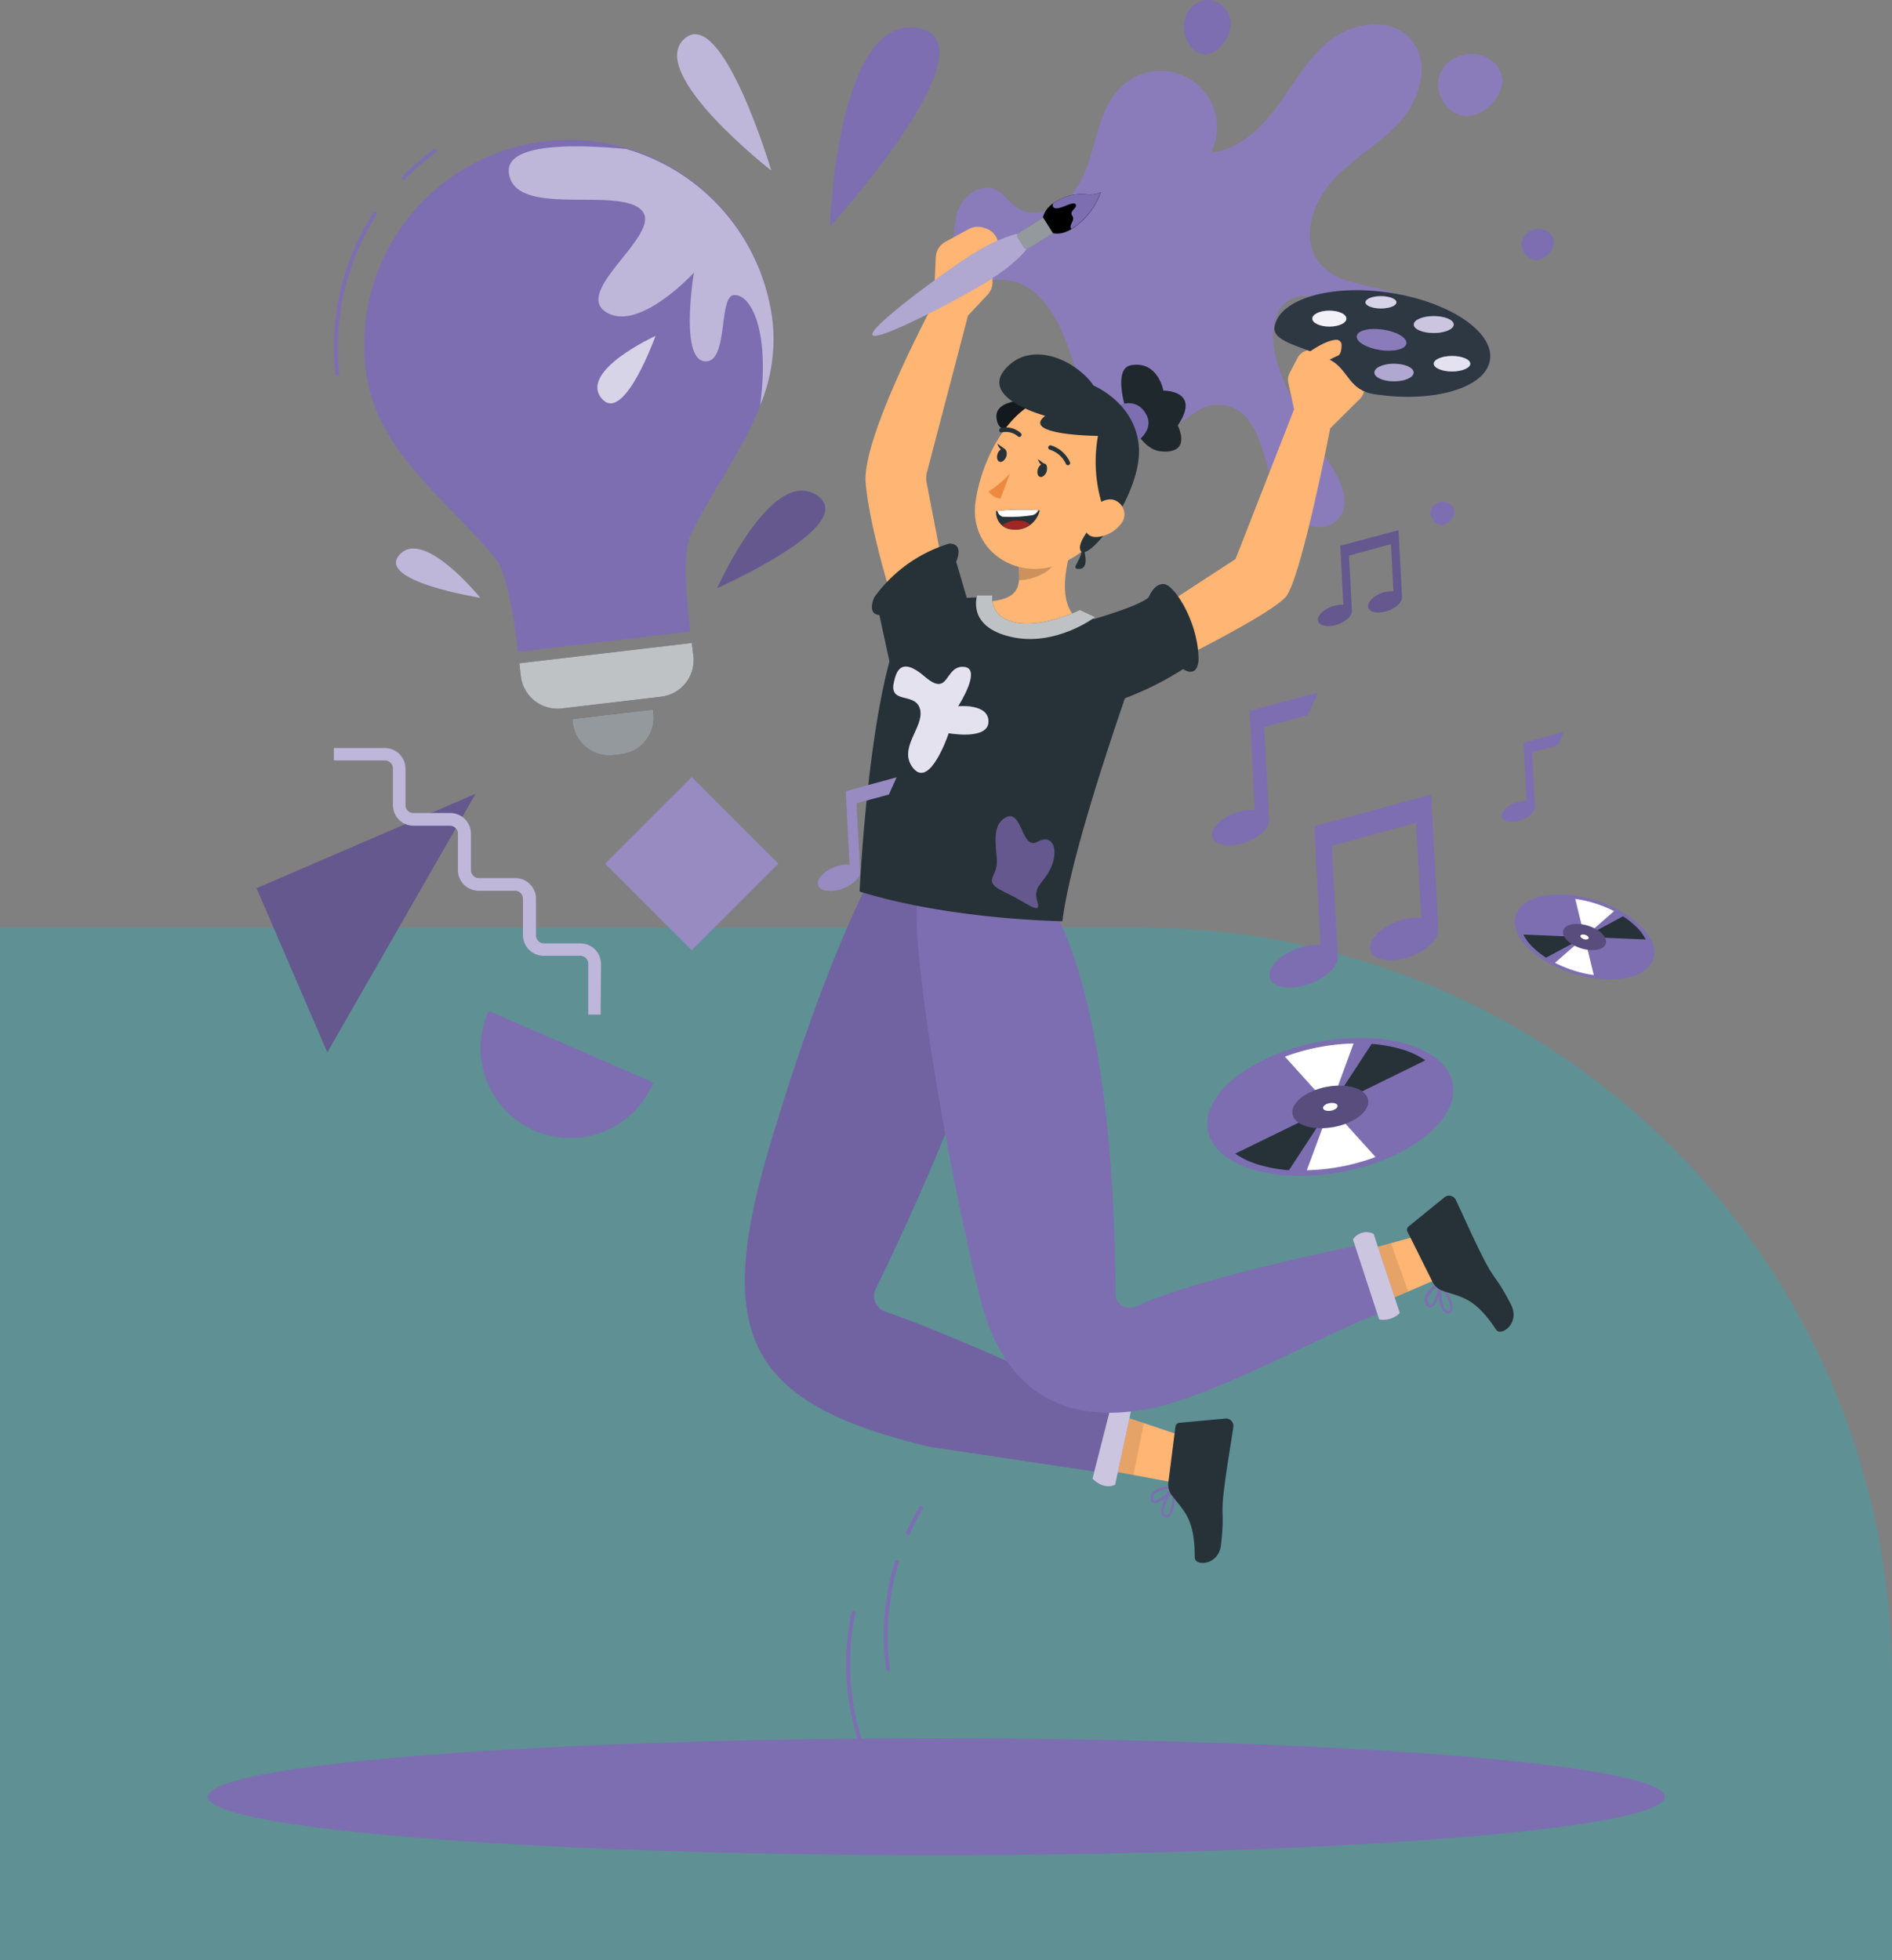 <svg xmlns="http://www.w3.org/2000/svg" width="295" height="305.64" viewBox="0 0 295 305.64">
  <rect x="0" y="0" width="295" height="305.64" fill="#808080" stroke="none"/>
  <g id="Grupo_1101449" data-name="Grupo 1101449" transform="translate(-180.024 -7195.673)">
    <path id="Rectángulo_401560" data-name="Rectángulo 401560" d="M0,0H178A117,117,0,0,1,295,117v44a0,0,0,0,1,0,0H0a0,0,0,0,1,0,0V0A0,0,0,0,1,0,0Z" transform="translate(180.024 7340.313)" fill="#26aab7" opacity="0.37"/>
    <g id="Creative_thinking-rafiki" data-name="Creative thinking-rafiki" transform="translate(144.751 7135.251)">
      <g id="freepik--Shadow--inject-5" transform="translate(67.696 331.48)">
        <ellipse id="freepik--path--inject-5" cx="113.583" cy="9.11" rx="113.583" ry="9.11" fill="#7d6eb2"/>
      </g>
      <g id="freepik--Elements--inject-5" transform="translate(75.278 60.421)">
        <path id="Trazado_877784" data-name="Trazado 877784" d="M124.5,258.383,113.47,232.79l34.14-14.72Z" transform="translate(-113.47 -94.29)" fill="#7d6eb2"/>
        <path id="Trazado_877785" data-name="Trazado 877785" d="M124.5,258.383,113.47,232.79l34.14-14.72Z" transform="translate(-113.47 -94.29)" opacity="0.2"/>
        <path id="Trazado_877786" data-name="Trazado 877786" d="M183.831,271.293a14,14,0,1,1-25.673-11.163Z" transform="translate(-121.966 -102.5)" fill="#7d6eb2"/>
        <path id="Trazado_877787" data-name="Trazado 877787" d="M170.04,250.768h-1.932v-7.927a1.255,1.255,0,0,0-1.247-1.247h-5.714a3.219,3.219,0,0,1-3.219-3.179V232.7a1.255,1.255,0,0,0-1.247-1.247h-5.714a3.219,3.219,0,0,1-3.179-3.179V222.56a1.255,1.255,0,0,0-1.247-1.247h-5.714a3.219,3.219,0,0,1-3.179-3.219v-5.714a1.256,1.256,0,0,0-1.255-1.247H128.44V209.2h7.951a3.219,3.219,0,0,1,3.219,3.179v5.714a1.239,1.239,0,0,0,1.247,1.247H146.6a3.219,3.219,0,0,1,3.219,3.179v5.714a1.239,1.239,0,0,0,1.247,1.247h5.714a3.219,3.219,0,0,1,3.179,3.219v5.714a1.239,1.239,0,0,0,1.247,1.247h5.714a3.219,3.219,0,0,1,3.179,3.219Z" transform="translate(-116.392 -92.559)" fill="#7d6eb2"/>
        <g id="Grupo_1101447" data-name="Grupo 1101447" transform="translate(12.048 116.641)" opacity="0.5">
          <path id="Trazado_877788" data-name="Trazado 877788" d="M170.04,250.768h-1.932v-7.927a1.255,1.255,0,0,0-1.247-1.247h-5.714a3.219,3.219,0,0,1-3.219-3.179V232.7a1.255,1.255,0,0,0-1.247-1.247h-5.714a3.219,3.219,0,0,1-3.179-3.179V222.56a1.255,1.255,0,0,0-1.247-1.247h-5.714a3.219,3.219,0,0,1-3.179-3.219v-5.714a1.256,1.256,0,0,0-1.255-1.247H128.44V209.2h7.951a3.219,3.219,0,0,1,3.219,3.179v5.714a1.239,1.239,0,0,0,1.247,1.247H146.6a3.219,3.219,0,0,1,3.219,3.179v5.714a1.239,1.239,0,0,0,1.247,1.247h5.714a3.219,3.219,0,0,1,3.179,3.219v5.714a1.239,1.239,0,0,0,1.247,1.247h5.714a3.219,3.219,0,0,1,3.179,3.219Z" transform="translate(-128.44 -209.2)" fill="#fff"/>
        </g>
        <rect id="Rectángulo_402326" data-name="Rectángulo 402326" width="19.106" height="19.106" transform="translate(67.855 121.152) rotate(45)" fill="#7d6eb2"/>
        <rect id="Rectángulo_402327" data-name="Rectángulo 402327" width="19.106" height="19.106" transform="translate(67.855 121.152) rotate(45)" fill="#fff" opacity="0.2"/>
        <path id="Trazado_877789" data-name="Trazado 877789" d="M269.674,130.43c-3.042-10.648-5.634-23.846-16.764-21.3-6.076,1.4-4.434-7.123-4.024-10.068s3.686-5.585,6.318-4.209c1.151.6,1.883,1.787,2.93,2.559,2.6,1.907,6.5.692,8.627-1.73S269.714,90,270.575,86.9s1.932-6.342,4.362-8.458a8.8,8.8,0,0,1,13.682,10.543c4.418-.435,7.927-3.9,10.535-7.493s4.829-7.638,8.394-10.269,9.175-3.284,12.153,0c3.179,3.509,1.61,9.32-1.545,12.877s-7.533,5.827-10.7,9.376-4.877,9.263-1.8,12.877c2.342,2.752,6.358,3.1,9.859,4.024s7.243,2.946,8.708,6.358-.249,8.249-3.919,8.853c-4.185.692-7.163-3.807-9.167-7.549s-5.738-7.959-9.658-6.366c-4.1,1.658-3.606,7.621-1.972,11.734a66.4,66.4,0,0,0,7.09,13.279c1.907,2.769,4.024,6.438,2.068,9.167-2.213,3.01-7.324,1.159-9.207-2.06-2.785-4.829-2.414-16.3-10.648-15.436-2.149.225-3.944,2.5-6.044,3.082C279,132.45,270.7,134.035,269.674,130.43Z" transform="translate(-139.803 -65.191)" fill="#7d6eb2"/>
        <path id="Trazado_877790" data-name="Trazado 877790" d="M269.674,130.43c-3.042-10.648-5.634-23.846-16.764-21.3-6.076,1.4-4.434-7.123-4.024-10.068s3.686-5.585,6.318-4.209c1.151.6,1.883,1.787,2.93,2.559,2.6,1.907,6.5.692,8.627-1.73S269.714,90,270.575,86.9s1.932-6.342,4.362-8.458a8.8,8.8,0,0,1,13.682,10.543c4.418-.435,7.927-3.9,10.535-7.493s4.829-7.638,8.394-10.269,9.175-3.284,12.153,0c3.179,3.509,1.61,9.32-1.545,12.877s-7.533,5.827-10.7,9.376-4.877,9.263-1.8,12.877c2.342,2.752,6.358,3.1,9.859,4.024s7.243,2.946,8.708,6.358-.249,8.249-3.919,8.853c-4.185.692-7.163-3.807-9.167-7.549s-5.738-7.959-9.658-6.366c-4.1,1.658-3.606,7.621-1.972,11.734a66.4,66.4,0,0,0,7.09,13.279c1.907,2.769,4.024,6.438,2.068,9.167-2.213,3.01-7.324,1.159-9.207-2.06-2.785-4.829-2.414-16.3-10.648-15.436-2.149.225-3.944,2.5-6.044,3.082C279,132.45,270.7,134.035,269.674,130.43Z" transform="translate(-139.803 -65.191)" fill="#fff" opacity="0.1"/>
        <path id="Trazado_877791" data-name="Trazado 877791" d="M358.62,110.535a2.511,2.511,0,0,0,.491,2,2.294,2.294,0,0,0,1.706.966,3.147,3.147,0,0,0,2.777-2.752,2.109,2.109,0,0,0-1.022-1.722,2.648,2.648,0,0,0-3.952,1.513Z" transform="translate(-161.315 -72.925)" fill="#7d6eb2"/>
        <path id="Trazado_877792" data-name="Trazado 877792" d="M340.933,162.892a1.851,1.851,0,0,0,.37,1.473,1.658,1.658,0,0,0,1.288.756,1.972,1.972,0,0,0,1.425-.708,2.02,2.02,0,0,0,.628-1.328,1.562,1.562,0,0,0-.757-1.272,1.972,1.972,0,0,0-2.954,1.078Z" transform="translate(-157.865 -83.247)" fill="#7d6eb2"/>
        <path id="Trazado_877793" data-name="Trazado 877793" d="M293.184,67.6a5.022,5.022,0,0,0,.716,3.493,3.267,3.267,0,0,0,2.479,1.69,3.734,3.734,0,0,0,2.809-1.69,5.134,5.134,0,0,0,1.223-3.131,3.9,3.9,0,0,0-1.481-3.01C296.878,63.392,293.748,64.592,293.184,67.6Z" transform="translate(-148.537 -64.268)" fill="#7d6eb2"/>
        <path id="Trazado_877794" data-name="Trazado 877794" d="M342.468,78.519a4.942,4.942,0,0,0,.99,4.024,4.612,4.612,0,0,0,3.445,1.907,6.31,6.31,0,0,0,5.513-5.481,4.241,4.241,0,0,0-2.036-3.445C347.546,73.715,343.241,75.083,342.468,78.519Z" transform="translate(-158.152 -66.309)" fill="#7d6eb2"/>
        <path id="Trazado_877795" data-name="Trazado 877795" d="M342.468,78.519a4.942,4.942,0,0,0,.99,4.024,4.612,4.612,0,0,0,3.445,1.907,6.31,6.31,0,0,0,5.513-5.481,4.241,4.241,0,0,0-2.036-3.445C347.546,73.715,343.241,75.083,342.468,78.519Z" transform="translate(-158.152 -66.309)" fill="#fff" opacity="0.1"/>
        <path id="Trazado_877796" data-name="Trazado 877796" d="M224.53,100.657s1.135-33.142,13.682-31S224.53,100.657,224.53,100.657Z" transform="translate(-135.149 -65.3)" fill="#7d6eb2"/>
        <path id="Trazado_877797" data-name="Trazado 877797" d="M209.628,92.163S190.16,77,196.051,71.632,209.628,92.163,209.628,92.163Z" transform="translate(-129.373 -65.563)" fill="#7d6eb2"/>
        <path id="Trazado_877798" data-name="Trazado 877798" d="M209.628,92.163S190.16,77,196.051,71.632,209.628,92.163,209.628,92.163Z" transform="translate(-129.373 -65.563)" fill="#fff" opacity="0.5"/>
        <path id="Trazado_877799" data-name="Trazado 877799" d="M202.72,174.516s8.458-19.034,15.492-14.486S202.72,174.516,202.72,174.516Z" transform="translate(-130.891 -82.824)" fill="#7d6eb2"/>
        <path id="Trazado_877800" data-name="Trazado 877800" d="M202.72,174.516s8.458-19.034,15.492-14.486S202.72,174.516,202.72,174.516Z" transform="translate(-130.891 -82.824)" opacity="0.2"/>
        <path id="Trazado_877801" data-name="Trazado 877801" d="M153.621,178.227s-8.8-10.9-12.579-6.736S153.621,178.227,153.621,178.227Z" transform="translate(-118.741 -85.013)" fill="#7d6eb2"/>
        <path id="Trazado_877802" data-name="Trazado 877802" d="M153.621,178.227s-8.8-10.9-12.579-6.736S153.621,178.227,153.621,178.227Z" transform="translate(-118.741 -85.013)" fill="#fff" opacity="0.5"/>
      </g>
      <g id="freepik--light-bulb--inject-5" transform="translate(87.34 82.4)">
        <path id="Trazado_877803" data-name="Trazado 877803" d="M198.01,119.772a31.938,31.938,0,1,0-63.434,7.493c1.5,12.7,12.627,20.12,20.209,29.416,2.35,2.881,3.509,14.559,3.509,14.559l26.9-3.179s-1.61-11.629,0-14.977C190.4,142.274,199.507,132.48,198.01,119.772Z" transform="translate(-129.608 -91.577)" fill="#7d6eb2"/>
        <path id="Trazado_877804" data-name="Trazado 877804" d="M0,0H27.09V2.02a5.746,5.746,0,0,1-5.746,5.746H5.746A5.746,5.746,0,0,1,0,2.02Z" transform="matrix(0.993, -0.117, 0.117, 0.993, 28.905, 81.448)" fill="#263238"/>
        <path id="Trazado_877805" data-name="Trazado 877805" d="M.008,0h12.66V.588A5.746,5.746,0,0,1,6.921,6.334H5.746A5.746,5.746,0,0,1,0,.588V0Z" transform="translate(37.167 90.147) rotate(-6.73)" fill="#263238"/>
        <path id="Trazado_877806" data-name="Trazado 877806" d="M.008,0h12.66V.588A5.746,5.746,0,0,1,6.921,6.334H5.746A5.746,5.746,0,0,1,0,.588V0Z" transform="translate(37.167 90.147) rotate(-6.73)" fill="#fff" opacity="0.5"/>
        <path id="Trazado_877807" data-name="Trazado 877807" d="M203.471,119.977a31.943,31.943,0,0,0-22.8-26.929c-7.493-.724-18.889-1.054-18.325,3.694.8,7.05,16.539,2.2,20.531,5.682s-10.559,12.571-5.473,15.983,13.794-6.092,13.794-6.092-2.221,13.328,1.61,13.818,2.165-10.02,4.587-10.31,5.706,4.885,4.145,17.142A26.687,26.687,0,0,0,203.471,119.977Z" transform="translate(-135.068 -91.782)" fill="#7d6eb2"/>
        <path id="Trazado_877808" data-name="Trazado 877808" d="M203.471,119.977a31.943,31.943,0,0,0-22.8-26.929c-7.493-.724-18.889-1.054-18.325,3.694.8,7.05,16.539,2.2,20.531,5.682s-10.559,12.571-5.473,15.983,13.794-6.092,13.794-6.092-2.221,13.328,1.61,13.818,2.165-10.02,4.587-10.31,5.706,4.885,4.145,17.142A26.687,26.687,0,0,0,203.471,119.977Z" transform="translate(-135.068 -91.782)" fill="#fff" opacity="0.5"/>
        <path id="Trazado_877809" data-name="Trazado 877809" d="M188.561,129.35s-11.879,5.416-8.442,9.7S188.561,129.35,188.561,129.35Z" transform="translate(-138.419 -98.95)" fill="#7d6eb2"/>
        <path id="Trazado_877810" data-name="Trazado 877810" d="M188.561,129.35s-11.879,5.416-8.442,9.7S188.561,129.35,188.561,129.35Z" transform="translate(-138.419 -98.95)" fill="#fff" opacity="0.7"/>
        <path id="Trazado_877811" data-name="Trazado 877811" d="M146.571,93.176a40.4,40.4,0,0,0-4.9,4.257c-.266.282.161.708.427.427a39.724,39.724,0,0,1,4.772-4.161C147.183,93.465,146.869,92.942,146.571,93.176Z" transform="translate(-131.02 -91.878)" fill="#7d6eb2"/>
        <path id="Trazado_877812" data-name="Trazado 877812" d="M134.592,105.456a39.057,39.057,0,0,0-5.915,25.15c.04.378.644.386.6,0a38.542,38.542,0,0,1,5.835-24.844c.209-.33-.314-.628-.523-.306Z" transform="translate(-128.457 -94.259)" fill="#7d6eb2"/>
        <g id="Grupo_1101448" data-name="Grupo 1101448" transform="translate(28.905 78.269)" opacity="0.7">
          <path id="Trazado_877813" data-name="Trazado 877813" d="M0,0H27.09V2.02a5.746,5.746,0,0,1-5.746,5.746H5.746A5.746,5.746,0,0,1,0,2.02Z" transform="matrix(0.993, -0.117, 0.117, 0.993, 0, 3.179)" fill="#fff"/>
        </g>
      </g>
      <g id="freepik--Character--inject-5" transform="translate(151.412 90.386)">
        <path id="Trazado_877814" data-name="Trazado 877814" d="M317.1,308.406l17.2-4.716,3.815,6.406-15.895,6.833Z" transform="translate(-229.352 -140.967)" fill="#ffb573"/>
        <path id="Trazado_877815" data-name="Trazado 877815" d="M344.1,314.831a3.412,3.412,0,0,1,.5,2.342.708.708,0,0,1-.74.346.949.949,0,0,1-.652-.33c-.909-1.014-.732-4.185-.724-4.322a.185.185,0,0,1,.129-.169.2.2,0,0,1,.209.072A14.207,14.207,0,0,1,344.1,314.831Zm-.8,1.8a.925.925,0,0,0,.2.3.507.507,0,0,0,.394.217c.274,0,.346-.072.378-.153.3-.555-.58-2.342-1.4-3.573a8.524,8.524,0,0,0,.418,3.211Z" transform="translate(-234.303 -142.724)" fill="#7d6eb2"/>
        <path id="Trazado_877816" data-name="Trazado 877816" d="M342.305,312.787a.12.12,0,0,1,0,.073c.04,1.03-.644,3.493-1.513,3.742-.193.072-.5.048-.8-.394a1.385,1.385,0,0,1-.177-1.07c.29-1.272,2.1-2.414,2.189-2.463a.193.193,0,0,1,.185,0A.2.2,0,0,1,342.305,312.787Zm-2,3.155.04.1c.177.29.306.249.354.241.5-.193,1.143-1.907,1.223-3.042a4.427,4.427,0,0,0-1.7,2.02A.958.958,0,0,0,340.309,315.942Z" transform="translate(-233.777 -142.716)" fill="#7d6eb2"/>
        <path id="Trazado_877817" data-name="Trazado 877817" d="M340.279,309.265l-3.847-7.71a.684.684,0,0,1,.185-.845l5.577-4.523a1.151,1.151,0,0,1,1.61.153,1.17,1.17,0,0,1,.137.209c1.336,2.8,2.414,5.352,4.153,8.8,2.036,4.08,2.012,2.8,4.475,7.573,1.481,2.873-1.545,5.038-2.318,3.9-3.509-5.263-5.489-5-8.579-6.157A2.825,2.825,0,0,1,340.279,309.265Z" transform="translate(-233.111 -139.452)" fill="#263238"/>
        <path id="Trazado_877818" data-name="Trazado 877818" d="M331.319,314.281l3.734-1.61-2.688-7.541-3.565.974Z" transform="translate(-231.635 -141.248)" opacity="0.1"/>
        <path id="Trazado_877819" data-name="Trazado 877819" d="M271.6,335.44l16.917,5.642-.394,7.444-17.005-3.155Z" transform="translate(-220.376 -147.164)" fill="#ffb573"/>
        <path id="Trazado_877820" data-name="Trazado 877820" d="M290.769,354.843a3.372,3.372,0,0,1-.885,2.229.7.7,0,0,1-.8-.121.95.95,0,0,1-.362-.636c-.193-1.352,1.714-3.887,1.795-4.024a.193.193,0,0,1,.209-.064.185.185,0,0,1,.129.169A13.56,13.56,0,0,1,290.769,354.843Zm-1.682,1.054a1.365,1.365,0,0,0,0,.362.531.531,0,0,0,.217.394c.209.169.33.129.4.089.555-.3.8-2.27.8-3.75A8.69,8.69,0,0,0,289.087,355.9Z" transform="translate(-223.809 -150.44)" fill="#7d6eb2"/>
        <path id="Trazado_877821" data-name="Trazado 877821" d="M290.456,352.459a.234.234,0,0,1,0,.072c-.539.885-2.479,2.551-3.332,2.27-.209-.048-.451-.233-.435-.757a1.4,1.4,0,0,1,.443-.99c.95-.893,3.09-.8,3.219-.8a.185.185,0,0,1,.161.1.233.233,0,0,1-.056.1Zm-3.42,1.505v.1c0,.338.113.378.161.4.523.113,2.012-.95,2.7-1.851a4.5,4.5,0,0,0-2.535.732,1.046,1.046,0,0,0-.314.612Z" transform="translate(-223.415 -150.445)" fill="#7d6eb2"/>
        <path id="Trazado_877822" data-name="Trazado 877822" d="M290.13,348.919l1.086-8.547a.692.692,0,0,1,.62-.6l7.155-.66a1.151,1.151,0,0,1,1.255,1.038,1.209,1.209,0,0,1,0,.241c-.443,3.074-.958,5.795-1.441,9.658-.579,4.531.113,3.453-.491,8.78-.362,3.219-4.08,3.34-4.088,1.956,0-6.326-1.787-7.243-3.71-9.891a2.785,2.785,0,0,1-.386-1.972Z" transform="translate(-224.079 -147.88)" fill="#263238"/>
        <path id="Trazado_877823" data-name="Trazado 877823" d="M278.3,347.074l4.064.748,1.626-8.088-3.171-1.054Z" transform="translate(-221.778 -147.797)" opacity="0.1"/>
        <path id="Trazado_877824" data-name="Trazado 877824" d="M227.876,233.91s-7.147,12.611-16,42.389-2.954,39.974,24.949,46.678L263.649,327l2.149-9.658s-22.631-10.849-35.749-15.42a2.648,2.648,0,0,1-1.529-3.67c4.378-8.933,18.124-38.067,23.058-61.39Z" transform="translate(-208.069 -127.346)" fill="#7d6eb2"/>
        <path id="Trazado_877825" data-name="Trazado 877825" d="M227.876,233.91s-7.147,12.611-16,42.389-2.954,39.974,24.949,46.678L263.649,327l2.149-9.658s-22.84-10.929-35.934-15.484a2.471,2.471,0,0,1-1.425-3.436c4.282-8.724,18.172-38.083,23.138-61.559Z" transform="translate(-208.069 -127.346)" opacity="0.1"/>
        <path id="Trazado_877826" data-name="Trazado 877826" d="M278.494,335.647l-3.074,12.072s1.61,1.811,3.525.958l2.664-12.33a2.084,2.084,0,0,0-3.115-.7Z" transform="translate(-221.216 -147.122)" fill="#7d6eb2"/>
        <path id="Trazado_877827" data-name="Trazado 877827" d="M278.494,335.647l-3.074,12.072s1.61,1.811,3.525.958l2.664-12.33a2.084,2.084,0,0,0-3.115-.7Z" transform="translate(-221.216 -147.122)" fill="#fff" opacity="0.6"/>
        <path id="Trazado_877828" data-name="Trazado 877828" d="M241.444,243.515c1.03,14.4,5.907,41.045,9.931,56.875s14.752,19.042,26.019,16.9S306.907,304.414,314.681,302l-3.219-10.462s-25.255,4.925-36,9.794a2.213,2.213,0,0,1-3.123-2.028c0-11.6-.8-46.872-11.042-62.227L241.444,235S241.3,241.39,241.444,243.515Z" transform="translate(-214.571 -127.559)" fill="#7d6eb2"/>
        <path id="Trazado_877829" data-name="Trazado 877829" d="M325.88,304.134l4.088,12.474a3.646,3.646,0,0,0,3.219-1.006L329.1,303.265A2.5,2.5,0,0,0,325.88,304.134Z" transform="translate(-231.065 -140.832)" fill="#7d6eb2"/>
        <path id="Trazado_877830" data-name="Trazado 877830" d="M325.88,304.134l4.088,12.474a3.646,3.646,0,0,0,3.219-1.006L329.1,303.265A2.5,2.5,0,0,0,325.88,304.134Z" transform="translate(-231.065 -140.832)" fill="#fff" opacity="0.6"/>
        <path id="Trazado_877831" data-name="Trazado 877831" d="M243.4,160.682l-2.414-12.507a3.764,3.764,0,0,1,0-1.529l6.438-24.595,3.155-3.364a2.849,2.849,0,0,0,.668-1.827v-2.117a2.866,2.866,0,0,1,.145-.909l.62-1.771a2.833,2.833,0,0,0-1.835-3.606l-.386-.121a2.825,2.825,0,0,0-2.2.209l-3.718,2.02a2.841,2.841,0,0,0-1.473,2.358l-.33,7.243s-11.267,20.925-10.6,28.031,4.024,17.77,4.024,17.77A9.738,9.738,0,0,0,243.4,160.682Z" transform="translate(-212.632 -102.809)" fill="#ffb573"/>
        <path id="Trazado_877832" data-name="Trazado 877832" d="M288.3,172.073l11.935-7.782,9.126-23.339-.9-4.153a2.245,2.245,0,0,1,.217-1.545l1.247-2.35a2.278,2.278,0,0,1,2-1.207h.274a2.254,2.254,0,0,0,1.215-.354l1.392-.877a2.27,2.27,0,0,1,3.219.853l2.02,5.328a2.27,2.27,0,0,1-.547,2.8L315,143.9s-4.571,23.734-6.986,26.357-15.565,9.191-15.565,9.191Z" transform="translate(-223.73 -107.085)" fill="#ffb573"/>
        <path id="Trazado_877833" data-name="Trazado 877833" d="M247.666,178.7l-1.851-6.3s1.344-2.817-1.07-2.817a22.462,22.462,0,0,0-11.7,8.386s-1.207,2.624.8,2.752l2.012,9.255S247.795,185.008,247.666,178.7Z" transform="translate(-212.874 -114.789)" fill="#263238"/>
        <path id="Trazado_877834" data-name="Trazado 877834" d="M273.55,183.322s8.45-2.294,10.06-3.831c0,0,.877-2.3,2.487-2.036s5.288,6,5.288,11.766c0,0,0,2.954-2.414,1.473a48.307,48.307,0,0,1-13.279,5.907S270.331,188.279,273.55,183.322Z" transform="translate(-220.65 -116.322)" fill="#263238"/>
        <path id="Trazado_877835" data-name="Trazado 877835" d="M258.5,182.513a18.346,18.346,0,0,0,9.328-1.61,2.463,2.463,0,0,0,.362-.8c-2.535-3.3-.748-9.408.74-13.529l-9.231,5.69c.314,3.436.145,5.392-4.829,5.787a3.525,3.525,0,0,0-.966,1.054C254.407,180.6,255.59,182.119,258.5,182.513Z" transform="translate(-217.015 -114.202)" fill="#ffb573"/>
        <path id="Trazado_877836" data-name="Trazado 877836" d="M266.6,169.43l-5.432,3.412a13.351,13.351,0,0,1,.048,2.414c1.859,0,4.958-1.078,5.634-2.994A5.722,5.722,0,0,0,266.6,169.43Z" transform="translate(-218.434 -114.76)" opacity="0.2"/>
        <path id="Trazado_877837" data-name="Trazado 877837" d="M265.154,141.955s-9.392-1.312-8.257,3.066S265.154,141.955,265.154,141.955Z" transform="translate(-217.581 -109.361)" fill="#263238"/>
        <path id="Trazado_877838" data-name="Trazado 877838" d="M265.154,141.955s-9.392-1.312-8.257,3.066S265.154,141.955,265.154,141.955Z" transform="translate(-217.581 -109.361)" opacity="0.5"/>
        <path id="Trazado_877839" data-name="Trazado 877839" d="M281.675,141.82c-.467-1.666-1.61-6.326.8-6.793,4.233-.8,5.086,3.952,5.086,3.952s5.98-.1,2.229,5.432c0,0,2.366,4.523-2.672,4.024C284.145,148.1,282.23,143.768,281.675,141.82Z" transform="translate(-222.304 -108.027)" fill="#263238"/>
        <path id="Trazado_877840" data-name="Trazado 877840" d="M281.675,141.82c-.467-1.666-1.61-6.326.8-6.793,4.233-.8,5.086,3.952,5.086,3.952s5.98-.1,2.229,5.432c0,0,2.366,4.523-2.672,4.024C284.145,148.1,282.23,143.768,281.675,141.82Z" transform="translate(-222.304 -108.027)" opacity="0.2"/>
        <path id="Trazado_877841" data-name="Trazado 877841" d="M280,143.138a2.929,2.929,0,0,1,4.475.644c1.915,2.8-1.61,4.829-1.61,4.829S281.915,144.482,280,143.138Z" transform="translate(-222.11 -109.473)" fill="#7d6eb2"/>
        <path id="Trazado_877842" data-name="Trazado 877842" d="M273.154,169.66s1.449,3.775-.378,3.887S273.428,172.155,273.154,169.66Z" transform="translate(-220.567 -114.805)" fill="#263238"/>
        <path id="Trazado_877843" data-name="Trazado 877843" d="M275.374,155.141c-2.986,6.688-4.112,9.569-8.853,11.774-7.187,3.324-14.744-1.819-13.81-9.255.853-6.7,5.634-16.539,13.327-16.692a9.988,9.988,0,0,1,9.368,14.173Z" transform="translate(-216.768 -109.203)" fill="#ffb573"/>
        <path id="Trazado_877844" data-name="Trazado 877844" d="M258.345,152.469c-.217.563-.684.893-1.038.765s-.491-.708-.29-1.264.684-.893,1.038-.748S258.546,151.914,258.345,152.469Z" transform="translate(-217.605 -111.199)" fill="#263238"/>
        <path id="Trazado_877845" data-name="Trazado 877845" d="M258.223,151.123,257,150.23S257.322,151.534,258.223,151.123Z" transform="translate(-217.62 -111.012)" fill="#263238"/>
        <path id="Trazado_877846" data-name="Trazado 877846" d="M258.622,156a15.943,15.943,0,0,1-3.332,2.809,2.624,2.624,0,0,0,1.851,1.119Z" transform="translate(-217.286 -112.138)" fill="#ed893e"/>
        <path id="Trazado_877847" data-name="Trazado 877847" d="M269.923,153.649a.354.354,0,0,1-.338-.241,4.129,4.129,0,0,0-2.487-2.173.346.346,0,0,1-.241-.435.338.338,0,0,1,.427-.233h0a4.773,4.773,0,0,1,2.954,2.632.346.346,0,0,1-.225.435h0A.153.153,0,0,1,269.923,153.649Z" transform="translate(-219.541 -111.075)" fill="#263238"/>
        <path id="Trazado_877848" data-name="Trazado 877848" d="M257.6,147.862a.346.346,0,0,1,0-.676,3.4,3.4,0,0,1,3.123.8.33.33,0,0,1,0,.475h0a.338.338,0,0,1-.483,0h0a2.817,2.817,0,0,0-2.463-.6A.29.29,0,0,1,257.6,147.862Z" transform="translate(-217.685 -110.399)" fill="#263238"/>
        <path id="Trazado_877849" data-name="Trazado 877849" d="M266.165,155.39c-.217.547-.684.893-1.038.765s-.491-.708-.29-1.264.684-.893,1.046-.8S266.334,154.819,266.165,155.39Z" transform="translate(-219.132 -111.762)" fill="#263238"/>
        <path id="Trazado_877850" data-name="Trazado 877850" d="M266.041,154.113l-1.191-.893S265.148,154.484,266.041,154.113Z" transform="translate(-219.152 -111.596)" fill="#263238"/>
        <path id="Trazado_877851" data-name="Trazado 877851" d="M273.771,157.464a22.688,22.688,0,0,1-1.022-11.815s-12.136-.1-8.225-3.139c0,0-10.229-2.688-6.229-7.292s11-1.425,13.786,2.6c0,0,6.189,2.495,7,9.046.958,7.718-8.5,19.468-9.118,16.442C269.6,161.52,273.771,157.464,273.771,157.464Z" transform="translate(-217.692 -107.639)" fill="#263238"/>
        <path id="Trazado_877852" data-name="Trazado 877852" d="M279.4,165.03a5.255,5.255,0,0,1-3.541,1.859c-1.843.145-2.414-1.61-1.61-3.147.741-1.4,2.575-3.163,4.282-2.608a2.358,2.358,0,0,1,1.425,3.026,2.415,2.415,0,0,1-.555.869Z" transform="translate(-220.919 -113.12)" fill="#ffb573"/>
        <path id="Trazado_877853" data-name="Trazado 877853" d="M265.051,182.575a12.451,12.451,0,0,1-9.907,2.672c-4.523-.869-5.07-3.614-4.966-5.247-8.458-.08-12.032,2.213-12.032,2.213-6.237,8.652-7.847,43.661-7.847,43.661,14.285,4.426,31.621,4.628,31.621,4.628,1.408-11.871,11.6-40.039,11.6-40.039S272.287,185.633,265.051,182.575Z" transform="translate(-212.408 -116.822)" fill="#263238"/>
        <path id="Trazado_877854" data-name="Trazado 877854" d="M253.034,179.62h2.358s-.571,3.453,3.75,4.257,9.9-1.98,9.9-1.98l2.374,1.111s-6.157,4.692-13.134,3.082S253.034,179.62,253.034,179.62Z" transform="translate(-216.809 -116.749)" fill="#263238"/>
        <path id="Trazado_877855" data-name="Trazado 877855" d="M253.034,179.62h2.358s-.571,3.453,3.75,4.257,9.9-1.98,9.9-1.98l2.374,1.111s-6.157,4.692-13.134,3.082S253.034,179.62,253.034,179.62Z" transform="translate(-216.809 -116.749)" fill="#fff" opacity="0.7"/>
        <path id="Trazado_877856" data-name="Trazado 877856" d="M265.838,106.973c-.072-.121-.885-2.744,2.664-4.37s4.217-.089,6.31-1.1a11.219,11.219,0,0,1-3.791,5.223C268.044,109.065,266.136,107.456,265.838,106.973Z" transform="translate(-219.32 -101.5)"/>
        <path id="Trazado_877857" data-name="Trazado 877857" d="M250.963,116.8c-4.338,2.712-17.472,9.658-18.18,8.531s11.267-9.907,15.613-12.619,8.418-4.024,9.126-2.865S255.293,114.089,250.963,116.8Z" transform="translate(-212.887 -103.047)" fill="#7d6eb2"/>
        <path id="Trazado_877858" data-name="Trazado 877858" d="M250.963,116.8c-4.338,2.712-17.472,9.658-18.18,8.531s11.267-9.907,15.613-12.619,8.418-4.024,9.126-2.865S255.293,114.089,250.963,116.8Z" transform="translate(-212.887 -103.047)" fill="#fff" opacity="0.4"/>
        <path id="Trazado_877859" data-name="Trazado 877859" d="M0,0H2.962V4.346A.652.652,0,0,1,2.31,5H.7a.652.652,0,0,1-.652-.652V0Z" transform="translate(46.477 3.914) rotate(57.95)" fill="#263238"/>
        <path id="Trazado_877860" data-name="Trazado 877860" d="M0,0H2.962V4.346A.652.652,0,0,1,2.31,5H.7a.652.652,0,0,1-.652-.652V0Z" transform="translate(46.477 3.914) rotate(57.95)" fill="#fff" opacity="0.5"/>
        <path id="Trazado_877861" data-name="Trazado 877861" d="M275.187,101.5c-2.093,1.014-2.76-.523-6.31,1.1a7.114,7.114,0,0,0-1,.563.5.5,0,0,0-.081.652c.628.8,3.01-1.022,3.461-.451s-1.062,1.054-.507,1.8-.652,1.457-.121,2.076a6.492,6.492,0,0,0,.765-.523,11.219,11.219,0,0,0,3.791-5.223Z" transform="translate(-219.711 -101.5)" fill="#7d6eb2"/>
        <path id="Trazado_877862" data-name="Trazado 877862" d="M328.687,120.9c-9.279-1.408-17.343.99-18.012,5.352-.378,2.487,5.272,3.171,8.853,5.2,2.712,1.537,2.744,4.66,6.744,5.263,9.279,1.408,17.343-.99,18-5.352S337.975,122.319,328.687,120.9Zm-1.561,8.925c-2.141-.33-3.767-1.3-3.63-2.181s1.972-1.328,4.121-1.006,3.766,1.3,3.63,2.181-1.972,1.336-4.121,1.014Z" transform="translate(-228.094 -105.209)" fill="#7d6eb2"/>
        <path id="Trazado_877863" data-name="Trazado 877863" d="M328.687,120.9c-9.279-1.408-17.343.99-18.012,5.352-.378,2.487,5.272,3.171,8.853,5.2,2.712,1.537,2.744,4.66,6.744,5.263,9.279,1.408,17.343-.99,18-5.352S337.975,122.319,328.687,120.9Zm-1.561,8.925c-2.141-.33-3.767-1.3-3.63-2.181s1.972-1.328,4.121-1.006,3.766,1.3,3.63,2.181-1.972,1.336-4.121,1.014Z" transform="translate(-228.094 -105.209)" fill="#263238" opacity="0.9"/>
        <path id="Trazado_877864" data-name="Trazado 877864" d="M323.32,125.7c0,.684-1.183,1.239-2.648,1.239S318,126.373,318,125.7s1.183-1.247,2.648-1.247S323.32,125,323.32,125.7Z" transform="translate(-229.527 -105.98)" fill="#7d6eb2"/>
        <path id="Trazado_877865" data-name="Trazado 877865" d="M323.32,125.7c0,.684-1.183,1.239-2.648,1.239S318,126.373,318,125.7s1.183-1.247,2.648-1.247S323.32,125,323.32,125.7Z" transform="translate(-229.527 -105.98)" fill="#fff" opacity="0.9"/>
        <path id="Trazado_877866" data-name="Trazado 877866" d="M333.129,122.608c0,.531-1.07.958-2.414.958s-2.414-.427-2.414-.958,1.078-.958,2.414-.958S333.129,122.077,333.129,122.608Z" transform="translate(-231.538 -105.433)" fill="#7d6eb2"/>
        <path id="Trazado_877867" data-name="Trazado 877867" d="M333.129,122.608c0,.531-1.07.958-2.414.958s-2.414-.427-2.414-.958,1.078-.958,2.414-.958S333.129,122.077,333.129,122.608Z" transform="translate(-231.538 -105.433)" fill="#fff" opacity="0.7"/>
        <ellipse id="Elipse_11661" data-name="Elipse 11661" cx="3.115" cy="1.32" rx="3.115" ry="1.32" transform="translate(104.295 19.323)" fill="#7d6eb2"/>
        <ellipse id="Elipse_11662" data-name="Elipse 11662" cx="3.115" cy="1.32" rx="3.115" ry="1.32" transform="translate(104.295 19.323)" fill="#fff" opacity="0.6"/>
        <path id="Trazado_877868" data-name="Trazado 877868" d="M347.228,134.447c0,.66-1.28,1.207-2.849,1.207s-2.849-.547-2.849-1.207,1.272-1.207,2.849-1.207S347.228,133.779,347.228,134.447Z" transform="translate(-234.12 -107.696)" fill="#7d6eb2"/>
        <path id="Trazado_877869" data-name="Trazado 877869" d="M347.228,134.447c0,.66-1.28,1.207-2.849,1.207s-2.849-.547-2.849-1.207,1.272-1.207,2.849-1.207S347.228,133.779,347.228,134.447Z" transform="translate(-234.12 -107.696)" fill="#fff" opacity="0.8"/>
        <path id="Trazado_877870" data-name="Trazado 877870" d="M336.147,136.108c0,.765-1.368,1.376-3.058,1.376s-3.058-.612-3.058-1.376,1.368-1.368,3.058-1.368S336.147,135.352,336.147,136.108Z" transform="translate(-231.875 -107.988)" fill="#7d6eb2"/>
        <path id="Trazado_877871" data-name="Trazado 877871" d="M336.147,136.108c0,.765-1.368,1.376-3.058,1.376s-3.058-.612-3.058-1.376,1.368-1.368,3.058-1.368S336.147,135.352,336.147,136.108Z" transform="translate(-231.875 -107.988)" fill="#fff" opacity="0.4"/>
        <path id="Trazado_877872" data-name="Trazado 877872" d="M316.37,132.627s3.066-2.463,5.078-2.527a.8.8,0,0,1,.8.8c0,.652-.1,1.553-.652,1.714a15.288,15.288,0,0,0-2.817,1.61Z" transform="translate(-229.209 -107.083)" fill="#ffb573"/>
        <path id="Trazado_877873" data-name="Trazado 877873" d="M236.918,195.882c.338-1.489.974-4.209,4.829-.885s3.018-1.7,6.036-1.537-.853,6.149-.853,6.149,4.781-.491,4.732,2.414-6.2,1.779-6.2,1.779-2.865,8.6-5.473,5.513,1.714-6.438,1.022-9.223S236.161,199.367,236.918,195.882Z" transform="translate(-213.682 -119.442)" fill="#7d6eb2"/>
        <path id="Trazado_877874" data-name="Trazado 877874" d="M236.918,195.882c.338-1.489.974-4.209,4.829-.885s3.018-1.7,6.036-1.537-.853,6.149-.853,6.149,4.781-.491,4.732,2.414-6.2,1.779-6.2,1.779-2.865,8.6-5.473,5.513,1.714-6.438,1.022-9.223S236.161,199.367,236.918,195.882Z" transform="translate(-213.682 -119.442)" fill="#fff" opacity="0.8"/>
        <path id="Trazado_877875" data-name="Trazado 877875" d="M256.655,230.217c.354-1.9-1.215-6.149,1.4-7.6s2.455,5.159,4.941,3.8,3.3,1.183,2.229,3.8-2.978,3.018-2.229,5.432-1.521.274-4.941-1.336S256.293,232.164,256.655,230.217Z" transform="translate(-217.412 -125.101)" fill="#7d6eb2"/>
        <path id="Trazado_877876" data-name="Trazado 877876" d="M256.655,230.217c.354-1.9-1.215-6.149,1.4-7.6s2.455,5.159,4.941,3.8,3.3,1.183,2.229,3.8-2.978,3.018-2.229,5.432-1.521.274-4.941-1.336S256.293,232.164,256.655,230.217Z" transform="translate(-217.412 -125.101)" opacity="0.2"/>
        <path id="Trazado_877877" data-name="Trazado 877877" d="M228.527,376.652a38.993,38.993,0,0,0,3.348,25.609c.169.346.732.137.563-.209a38.55,38.55,0,0,1-3.316-25.3C229.2,376.37,228.6,376.273,228.527,376.652Z" transform="translate(-211.899 -155.162)" fill="#7d6eb2"/>
        <path id="Trazado_877878" data-name="Trazado 877878" d="M237.416,366.637a2.491,2.491,0,0,1-.612-.1,39.243,39.243,0,0,0-1.441,17.013c.048.378.652.362.6,0A38.728,38.728,0,0,1,237.416,366.637Z" transform="translate(-213.327 -153.235)" fill="#7d6eb2"/>
        <path id="Trazado_877879" data-name="Trazado 877879" d="M241.351,356.193a41.492,41.492,0,0,0-2.141,4.161,1.762,1.762,0,0,1,.507.346,40.914,40.914,0,0,1,2.165-4.217C242.083,356.145,241.552,355.855,241.351,356.193Z" transform="translate(-214.148 -151.186)" fill="#7d6eb2"/>
        <path id="Trazado_877880" data-name="Trazado 877880" d="M256.74,163.24a30.043,30.043,0,0,1,6.8-.1,3.85,3.85,0,0,1-4.265,2.962,2.624,2.624,0,0,1-2.527-2.608A2.489,2.489,0,0,1,256.74,163.24Z" transform="translate(-217.569 -113.511)" fill="#263238"/>
        <path id="Trazado_877881" data-name="Trazado 877881" d="M260.691,165.163a4.024,4.024,0,0,0-2.8.708,2.624,2.624,0,0,0,1.61.62,4.024,4.024,0,0,0,2.8-.716,2.5,2.5,0,0,0-1.61-.612Z" transform="translate(-217.794 -113.921)" fill="#a02724"/>
        <path id="Trazado_877882" data-name="Trazado 877882" d="M257,163.2a1.239,1.239,0,0,0,.8.917,22.743,22.743,0,0,0,4.442-.209,1.352,1.352,0,0,0,1.127-.8,35.6,35.6,0,0,0-6.374.1Z" transform="translate(-217.62 -113.506)" fill="#fff"/>
      </g>
      <g id="freepik--Music--inject-5" transform="translate(162.776 143.1)">
        <path id="Trazado_877883" data-name="Trazado 877883" d="M315.146,198.43l-10.7,2.873.8,15.436a6.912,6.912,0,0,0-2.35.258c-2.414.668-4.378,2.326-4.306,3.71s2.125,1.972,4.571,1.312,4.378-2.334,4.306-3.718c-.2-3.766-.756-14.486-.756-14.486l6.793-1.851Z" transform="translate(-237.105 -173.135)" fill="#7d6eb2"/>
        <path id="Trazado_877884" data-name="Trazado 877884" d="M364.392,206.06l-6.286,1.706.475,9.078a4.1,4.1,0,0,0-1.384.145c-1.441.394-2.567,1.368-2.527,2.189s1.247,1.159,2.688.764,2.567-1.368,2.527-2.181c-.113-2.213-.443-8.507-.443-8.507l4.024-1.078Z" transform="translate(-248.05 -174.624)" fill="#7d6eb2"/>
        <path id="Trazado_877885" data-name="Trazado 877885" d="M234.479,214.88l-7.927,2.157.6,11.444a5.257,5.257,0,0,0-1.738.185c-1.811.5-3.219,1.73-3.219,2.76s1.61,1.457,3.388.966,3.219-1.73,3.219-2.752c-.145-2.793-.563-10.72-.563-10.72l5.046-1.368Z" transform="translate(-222.19 -176.346)" fill="#7d6eb2"/>
        <path id="Trazado_877886" data-name="Trazado 877886" d="M234.479,214.88l-7.927,2.157.6,11.444a5.257,5.257,0,0,0-1.738.185c-1.811.5-3.219,1.73-3.219,2.76s1.61,1.457,3.388.966,3.219-1.73,3.219-2.752c-.145-2.793-.563-10.72-.563-10.72l5.046-1.368Z" transform="translate(-222.19 -176.346)" fill="#fff" opacity="0.2"/>
        <path id="Trazado_877887" data-name="Trazado 877887" d="M316.7,223.143l.974,18.51a8.541,8.541,0,0,0-2.817.306c-2.93.8-5.239,2.793-5.159,4.459s2.543,2.358,5.481,1.561,5.239-2.793,5.159-4.451c-.241-4.515-.909-17.327-.909-17.327l13.134-3.573.8,14.768a8.563,8.563,0,0,0-2.817.314c-2.937.8-5.247,2.793-5.159,4.451s2.543,2.358,5.473,1.561,5.247-2.793,5.159-4.451c-.233-4.515-1.1-21.062-1.1-21.062Z" transform="translate(-239.271 -176.996)" fill="#7d6eb2"/>
        <path id="Trazado_877888" data-name="Trazado 877888" d="M322.575,169.414l.483,9.215a4.024,4.024,0,0,0-1.4.153c-1.457.394-2.608,1.384-2.567,2.213s1.264,1.175,2.728.8,2.616-1.392,2.567-2.221c-.113-2.245-.451-8.628-.451-8.628l6.543-1.779.386,7.356a4.194,4.194,0,0,0-1.384.129c-1.465.4-2.616,1.392-2.575,2.221s1.264,1.175,2.728.8,2.616-1.392,2.567-2.221c-.113-2.245-.547-10.462-.547-10.462Z" transform="translate(-241.104 -167)" fill="#7d6eb2"/>
        <path id="Trazado_877889" data-name="Trazado 877889" d="M322.575,169.414l.483,9.215a4.024,4.024,0,0,0-1.4.153c-1.457.394-2.608,1.384-2.567,2.213s1.264,1.175,2.728.8,2.616-1.392,2.567-2.221c-.113-2.245-.451-8.628-.451-8.628l6.543-1.779.386,7.356a4.194,4.194,0,0,0-1.384.129c-1.465.4-2.616,1.392-2.575,2.221s1.264,1.175,2.728.8,2.616-1.392,2.567-2.221c-.113-2.245-.547-10.462-.547-10.462Z" transform="translate(-241.104 -167)" opacity="0.2"/>
        <ellipse id="Elipse_11663" data-name="Elipse 11663" cx="19.436" cy="10.293" rx="19.436" ry="10.293" transform="translate(58.885 83.494) rotate(-10.9)" fill="#7d6eb2"/>
        <path id="Trazado_877890" data-name="Trazado 877890" d="M327.676,286.571,320.6,278.74l-3.662,9.867a33.047,33.047,0,0,0,10.736-2.068Z" transform="translate(-240.685 -188.811)" fill="#fff"/>
        <path id="Trazado_877891" data-name="Trazado 877891" d="M323.4,266.44a32.819,32.819,0,0,0-5.456.587A32.05,32.05,0,0,0,312.7,268.5l7.074,7.831Z" transform="translate(-239.857 -186.41)" fill="#fff"/>
        <path id="Trazado_877892" data-name="Trazado 877892" d="M311.448,288.617l6.438-9.827-14.816,7.243a13.015,13.015,0,0,0,3.646,1.714A21.727,21.727,0,0,0,311.448,288.617Z" transform="translate(-237.978 -188.821)" fill="#263238"/>
        <path id="Trazado_877893" data-name="Trazado 877893" d="M336.308,269.089a12.789,12.789,0,0,0-3.646-1.714,21.732,21.732,0,0,0-4.724-.845l-6.438,9.827Z" transform="translate(-241.575 -186.428)" fill="#263238"/>
        <path id="Trazado_877894" data-name="Trazado 877894" d="M325.945,276.8c.33,1.722-2.036,3.63-5.288,4.249s-6.165-.258-6.495-1.98,2.036-3.63,5.288-4.257S325.615,275.077,325.945,276.8Z" transform="translate(-240.137 -188.005)" fill="#7d6eb2"/>
        <path id="Trazado_877895" data-name="Trazado 877895" d="M325.945,276.8c.33,1.722-2.036,3.63-5.288,4.249s-6.165-.258-6.495-1.98,2.036-3.63,5.288-4.257S325.615,275.077,325.945,276.8Z" transform="translate(-240.137 -188.005)" opacity="0.3"/>
        <path id="Trazado_877896" data-name="Trazado 877896" d="M322.342,278.37c.064.33-.394.692-1.014.8s-1.175-.048-1.239-.378.394-.692,1.014-.8S322.278,278.04,322.342,278.37Z" transform="translate(-241.298 -188.658)" fill="#fff"/>
        <ellipse id="Elipse_11664" data-name="Elipse 11664" cx="5.964" cy="11.259" rx="5.964" ry="11.259" transform="translate(107.018 65.721) rotate(-72.44)" fill="#7d6eb2"/>
        <path id="Trazado_877897" data-name="Trazado 877897" d="M371.074,251.749l-1.449-5.939-4.6,4.024a19.925,19.925,0,0,0,2.946,1.207A18.761,18.761,0,0,0,371.074,251.749Z" transform="translate(-250.072 -182.383)" fill="#fff"/>
        <path id="Trazado_877898" data-name="Trazado 877898" d="M374.994,240.337a19.929,19.929,0,0,0-2.946-1.207,18.764,18.764,0,0,0-3.1-.7l1.441,5.939Z" transform="translate(-250.837 -180.943)" fill="#fff"/>
        <path id="Trazado_877899" data-name="Trazado 877899" d="M362.429,248.946l6-3.219-9.545-.386a7.468,7.468,0,0,0,1.384,1.875A12.714,12.714,0,0,0,362.429,248.946Z" transform="translate(-248.872 -182.292)" fill="#263238"/>
        <path id="Trazado_877900" data-name="Trazado 877900" d="M380.293,245.414a7.47,7.47,0,0,0-1.384-1.875,13.134,13.134,0,0,0-2.165-1.738l-6,3.219Z" transform="translate(-251.187 -181.601)" fill="#263238"/>
        <path id="Trazado_877901" data-name="Trazado 877901" d="M373.242,246.361c-.306.974-2.036,1.288-3.863.708s-3.066-1.835-2.76-2.8,2.036-1.288,3.863-.708S373.548,245.395,373.242,246.361Z" transform="translate(-250.373 -181.888)" fill="#7d6eb2"/>
        <path id="Trazado_877902" data-name="Trazado 877902" d="M373.242,246.361c-.306.974-2.036,1.288-3.863.708s-3.066-1.835-2.76-2.8,2.036-1.288,3.863-.708S373.548,245.395,373.242,246.361Z" transform="translate(-250.373 -181.888)" opacity="0.3"/>
        <path id="Trazado_877903" data-name="Trazado 877903" d="M371.221,245.917c-.056.185-.386.241-.74.137s-.579-.354-.523-.539.386-.241.74-.137S371.278,245.731,371.221,245.917Z" transform="translate(-251.032 -182.289)" fill="#fff"/>
      </g>
    </g>
  </g>
</svg>
